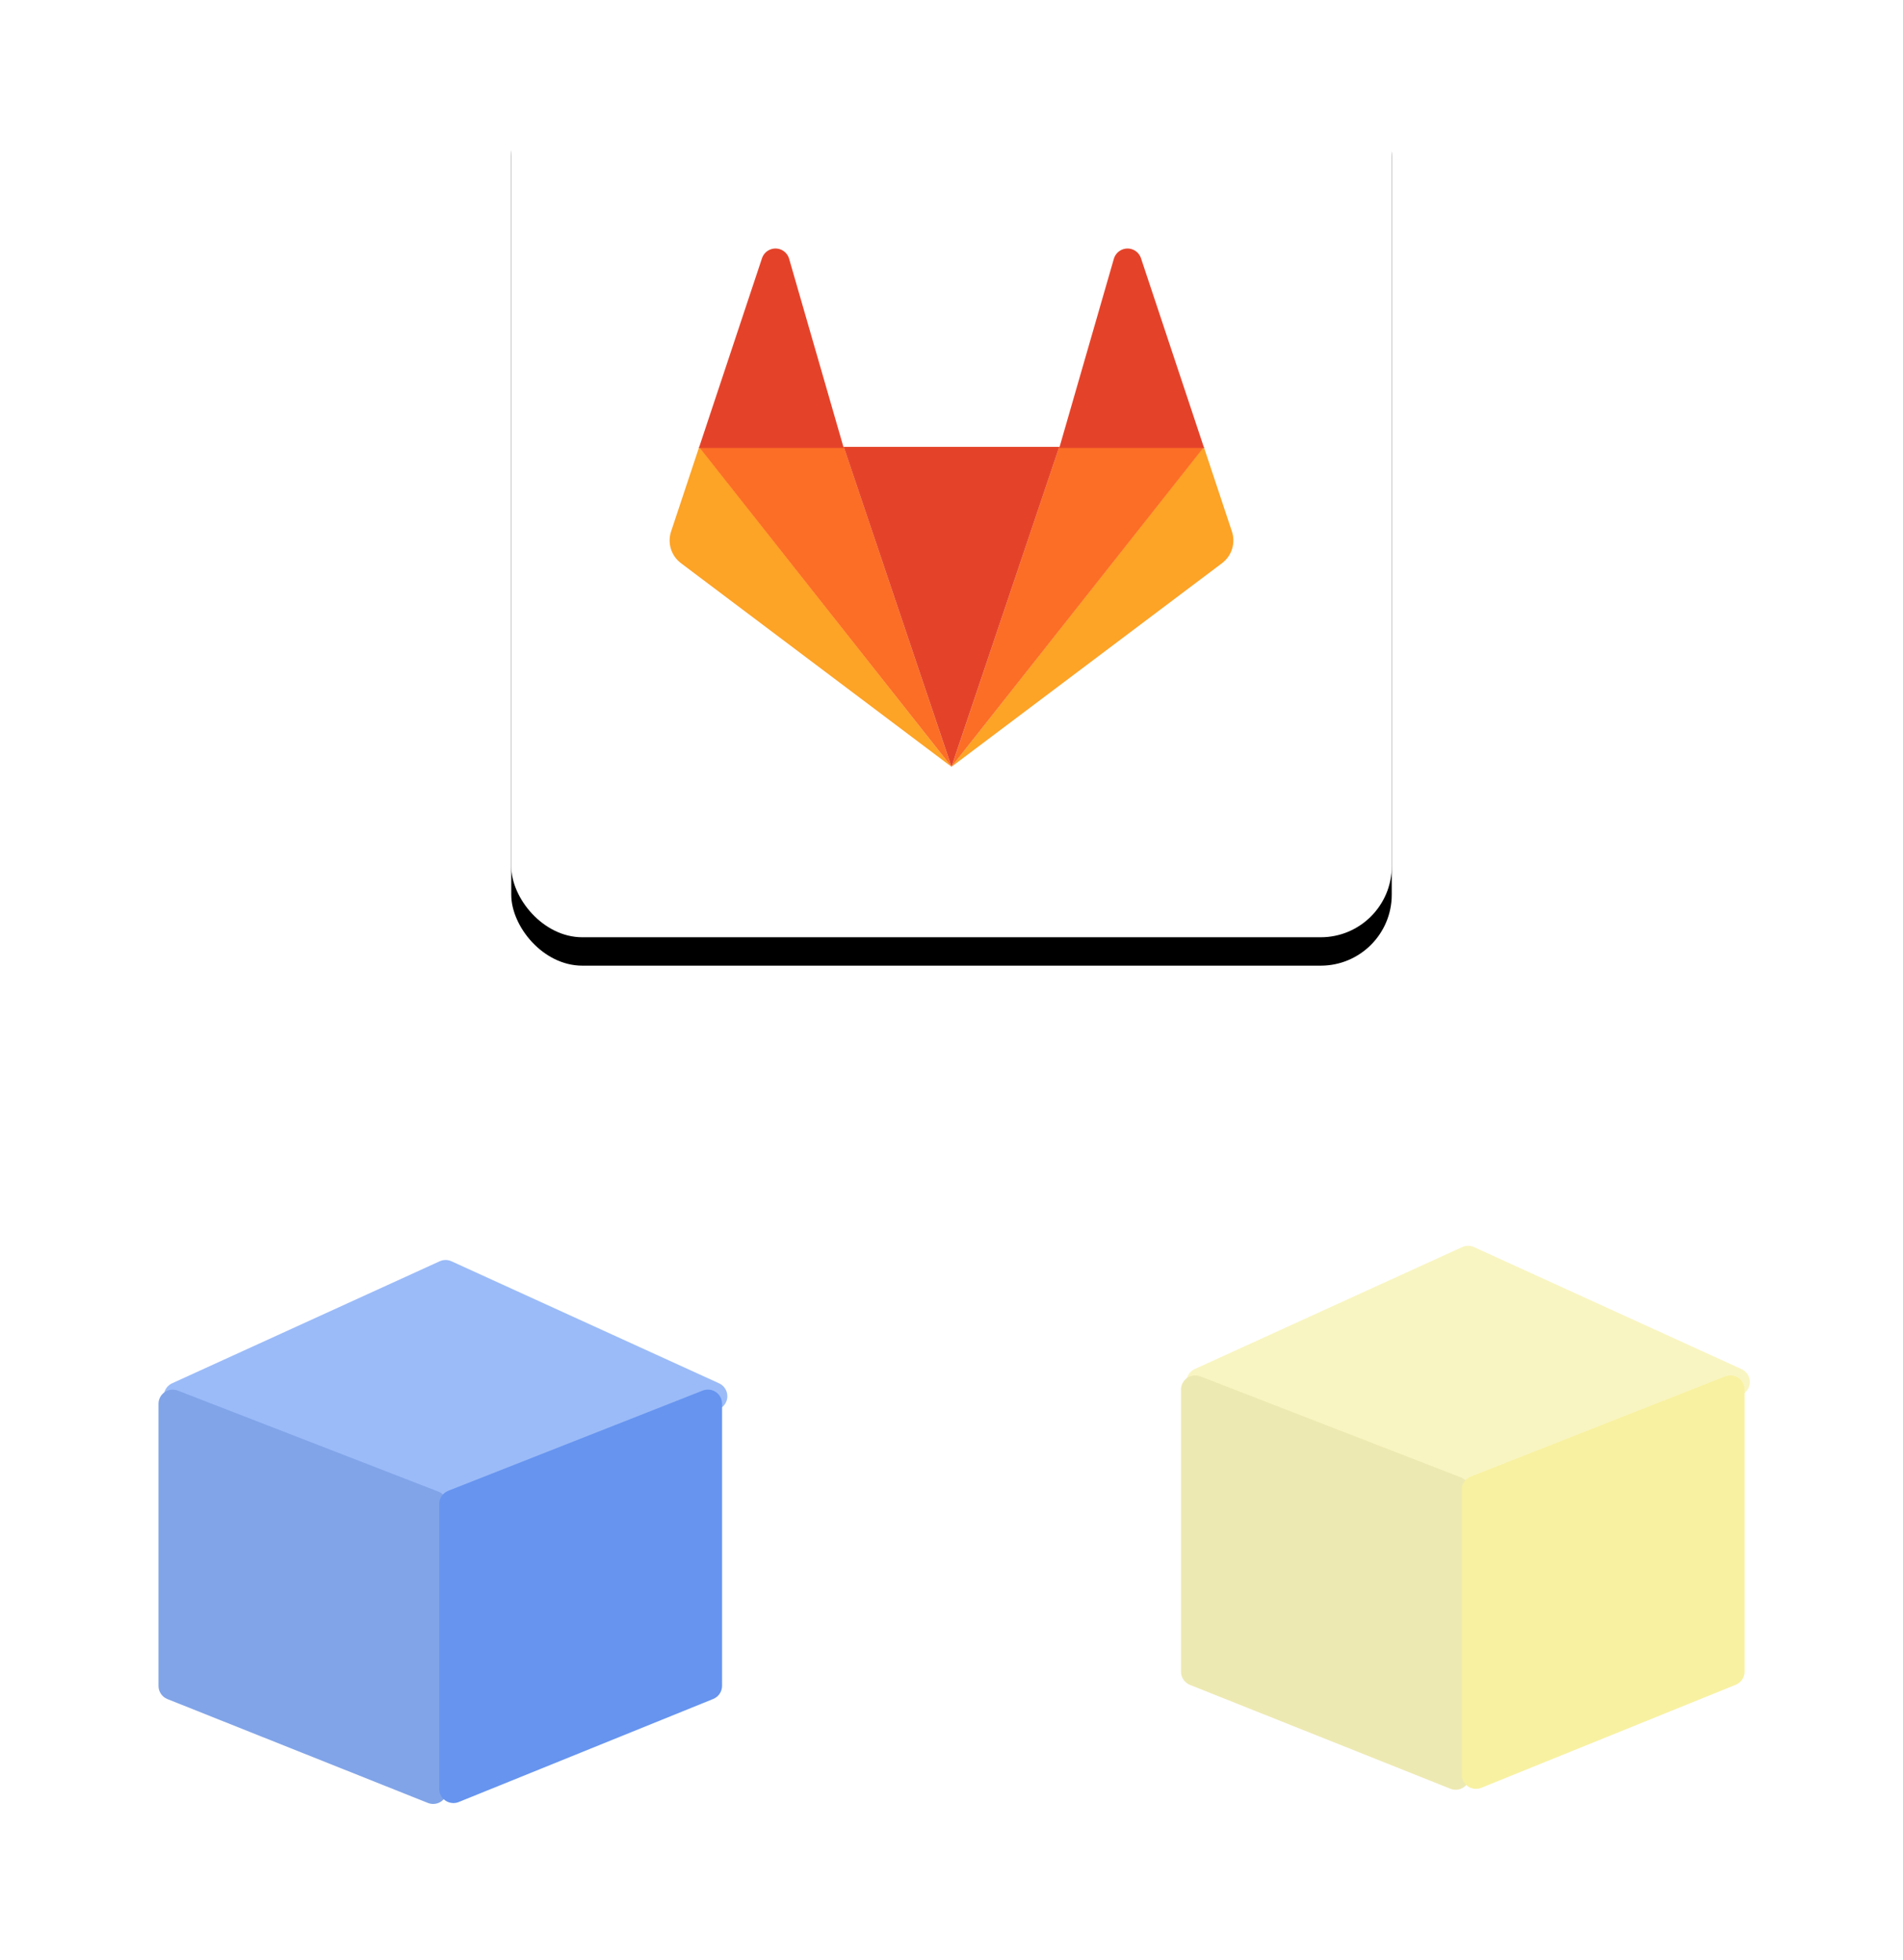 <?xml version="1.0" encoding="UTF-8"?>
<svg width="134px" height="138px" viewBox="0 0 134 138" version="1.1" xmlns="http://www.w3.org/2000/svg" xmlns:xlink="http://www.w3.org/1999/xlink">
    <!-- Generator: Sketch 58 (84663) - https://sketch.com -->
    <title>exploit-2</title>
    <desc>Created with Sketch.</desc>
    <defs>
        <rect id="path-1" x="36" y="0" width="62" height="62" rx="5"></rect>
        <filter x="-16.1%" y="-12.9%" width="132.3%" height="132.3%" filterUnits="objectBoundingBox" id="filter-2">
            <feOffset dx="0" dy="2" in="SourceAlpha" result="shadowOffsetOuter1"></feOffset>
            <feGaussianBlur stdDeviation="3" in="shadowOffsetOuter1" result="shadowBlurOuter1"></feGaussianBlur>
            <feColorMatrix values="0 0 0 0 0   0 0 0 0 0   0 0 0 0 0  0 0 0 0.16 0" type="matrix" in="shadowBlurOuter1"></feColorMatrix>
        </filter>
    </defs>
    <g id="页面-1" stroke="none" stroke-width="1" fill="none" fill-rule="evenodd">
        <g id="产品模块" transform="translate(-526, -1663)">
            <g id="exploit-2" transform="translate(526, 1667)">
                <g id="Rectangle-4">
                    <use fill="black" fill-opacity="1" filter="url(#filter-2)" xlink:href="#path-1"></use>
                    <use fill="#FFFFFF" fill-rule="evenodd" xlink:href="#path-1"></use>
                </g>
                <path d="M67,49.996 L86.051,35.657 C86.737,35.14 87.017,34.243 86.746,33.428 L84.764,27.466 L84.764,27.466 L67,49.996 Z" id="Path-5" fill="#FDA326"></path>
                <path d="M49.236,27.466 L47.254,33.428 C46.983,34.243 47.263,35.14 47.949,35.657 L67,49.996 L67,49.996 L49.236,27.466 Z" id="Path-5" fill="#FDA326"></path>
                <polygon id="Path-5" fill="#FC6E25" points="49.213 27.466 67 49.996 59.416 27.466"></polygon>
                <polygon id="Path-5" fill="#FC6E25" points="67 49.996 84.787 27.466 74.584 27.466"></polygon>
                <polygon id="Path-5" fill="#E4432A" points="67 49.996 74.589 27.466 59.411 27.466"></polygon>
                <path d="M84.787,27.545 L80.343,14.185 C80.169,13.661 79.603,13.377 79.079,13.552 C78.766,13.656 78.525,13.907 78.433,14.223 L74.589,27.545 L74.589,27.545 L84.787,27.545 Z" id="Path-5" fill="#E4432A"></path>
                <path d="M53.656,14.185 L49.213,27.545 L49.213,27.545 L59.411,27.545 L55.566,14.223 C55.413,13.692 54.859,13.386 54.328,13.539 C54.012,13.631 53.76,13.872 53.656,14.185 Z" id="Path-5" fill="#E4432A"></path>
                <rect id="Rectangle-4-Copy-12" fill="#FFFFFF" x="0" y="72" width="62" height="62" rx="5"></rect>
                <rect id="Rectangle-4-Copy-13" fill="#FFFFFF" x="72" y="72" width="62" height="62" rx="5"></rect>
                <path d="M24.95,87.307 L44.348,80.061 C44.865,79.867 45.441,80.13 45.635,80.648 C45.724,80.888 45.718,81.154 45.617,81.39 L37.647,100.063 C37.546,100.3 37.357,100.489 37.12,100.59 L18.447,108.561 C17.939,108.778 17.351,108.542 17.134,108.034 C17.034,107.798 17.028,107.532 17.117,107.291 L24.363,87.894 C24.465,87.622 24.679,87.408 24.95,87.307 Z" id="Rectangle-7" fill="#9BBBF8" transform="translate(31.376, 94.319) rotate(45) translate(-31.376, -94.319) "></path>
                <path d="M14.855,98.273 L34.919,98.273 C35.471,98.273 35.919,98.721 35.919,99.273 C35.919,99.4 35.895,99.525 35.848,99.643 L28.535,117.983 C28.384,118.363 28.016,118.613 27.606,118.613 L7.744,118.613 C7.191,118.613 6.744,118.165 6.744,117.613 C6.744,117.489 6.766,117.367 6.811,117.251 L13.923,98.911 C14.072,98.526 14.443,98.273 14.855,98.273 Z" id="Rectangle-7-Copy" fill="#81A4E8" transform="translate(21.331, 108.443) rotate(90) translate(-21.331, -108.443) "></path>
                <path d="M34.385,98.453 L54.444,98.453 C54.996,98.453 55.444,98.901 55.444,99.453 C55.444,99.582 55.419,99.709 55.371,99.829 L48.115,117.745 C47.962,118.122 47.595,118.369 47.188,118.369 L27.329,118.369 C26.777,118.369 26.329,117.922 26.329,117.369 C26.329,117.244 26.353,117.12 26.399,117.003 L33.455,99.087 C33.606,98.704 33.975,98.453 34.385,98.453 Z" id="Rectangle-7-Copy-2" fill="#6694EF" transform="translate(40.887, 108.411) scale(-1, 1) rotate(90) translate(-40.887, -108.411) "></path>
                <path d="M96.95,86.307 L116.348,79.061 C116.865,78.867 117.441,79.13 117.635,79.648 C117.724,79.888 117.718,80.154 117.617,80.39 L109.647,99.063 C109.546,99.3 109.357,99.489 109.12,99.59 L90.447,107.561 C89.939,107.778 89.351,107.542 89.134,107.034 C89.034,106.798 89.028,106.532 89.117,106.291 L96.363,86.894 C96.465,86.622 96.679,86.408 96.95,86.307 Z" id="Rectangle-7" fill="#F9F5C2" transform="translate(103.376, 93.319) rotate(45) translate(-103.376, -93.319) "></path>
                <path d="M86.855,97.273 L106.919,97.273 C107.471,97.273 107.919,97.721 107.919,98.273 C107.919,98.4 107.895,98.525 107.848,98.643 L100.535,116.983 C100.384,117.363 100.016,117.613 99.606,117.613 L79.744,117.613 C79.191,117.613 78.744,117.165 78.744,116.613 C78.744,116.489 78.766,116.367 78.811,116.251 L85.923,97.911 C86.072,97.526 86.443,97.273 86.855,97.273 Z" id="Rectangle-7-Copy" fill="#EDE9B2" transform="translate(93.331, 107.443) rotate(90) translate(-93.331, -107.443) "></path>
                <path d="M106.385,97.453 L126.444,97.453 C126.996,97.453 127.444,97.901 127.444,98.453 C127.444,98.582 127.419,98.709 127.371,98.829 L120.115,116.745 C119.962,117.122 119.595,117.369 119.188,117.369 L99.329,117.369 C98.777,117.369 98.329,116.922 98.329,116.369 C98.329,116.244 98.353,116.12 98.399,116.003 L105.455,98.087 C105.606,97.704 105.975,97.453 106.385,97.453 Z" id="Rectangle-7-Copy-2" fill="#F8F1A1" transform="translate(112.887, 107.411) scale(-1, 1) rotate(90) translate(-112.887, -107.411) "></path>
            </g>
        </g>
    </g>
</svg>